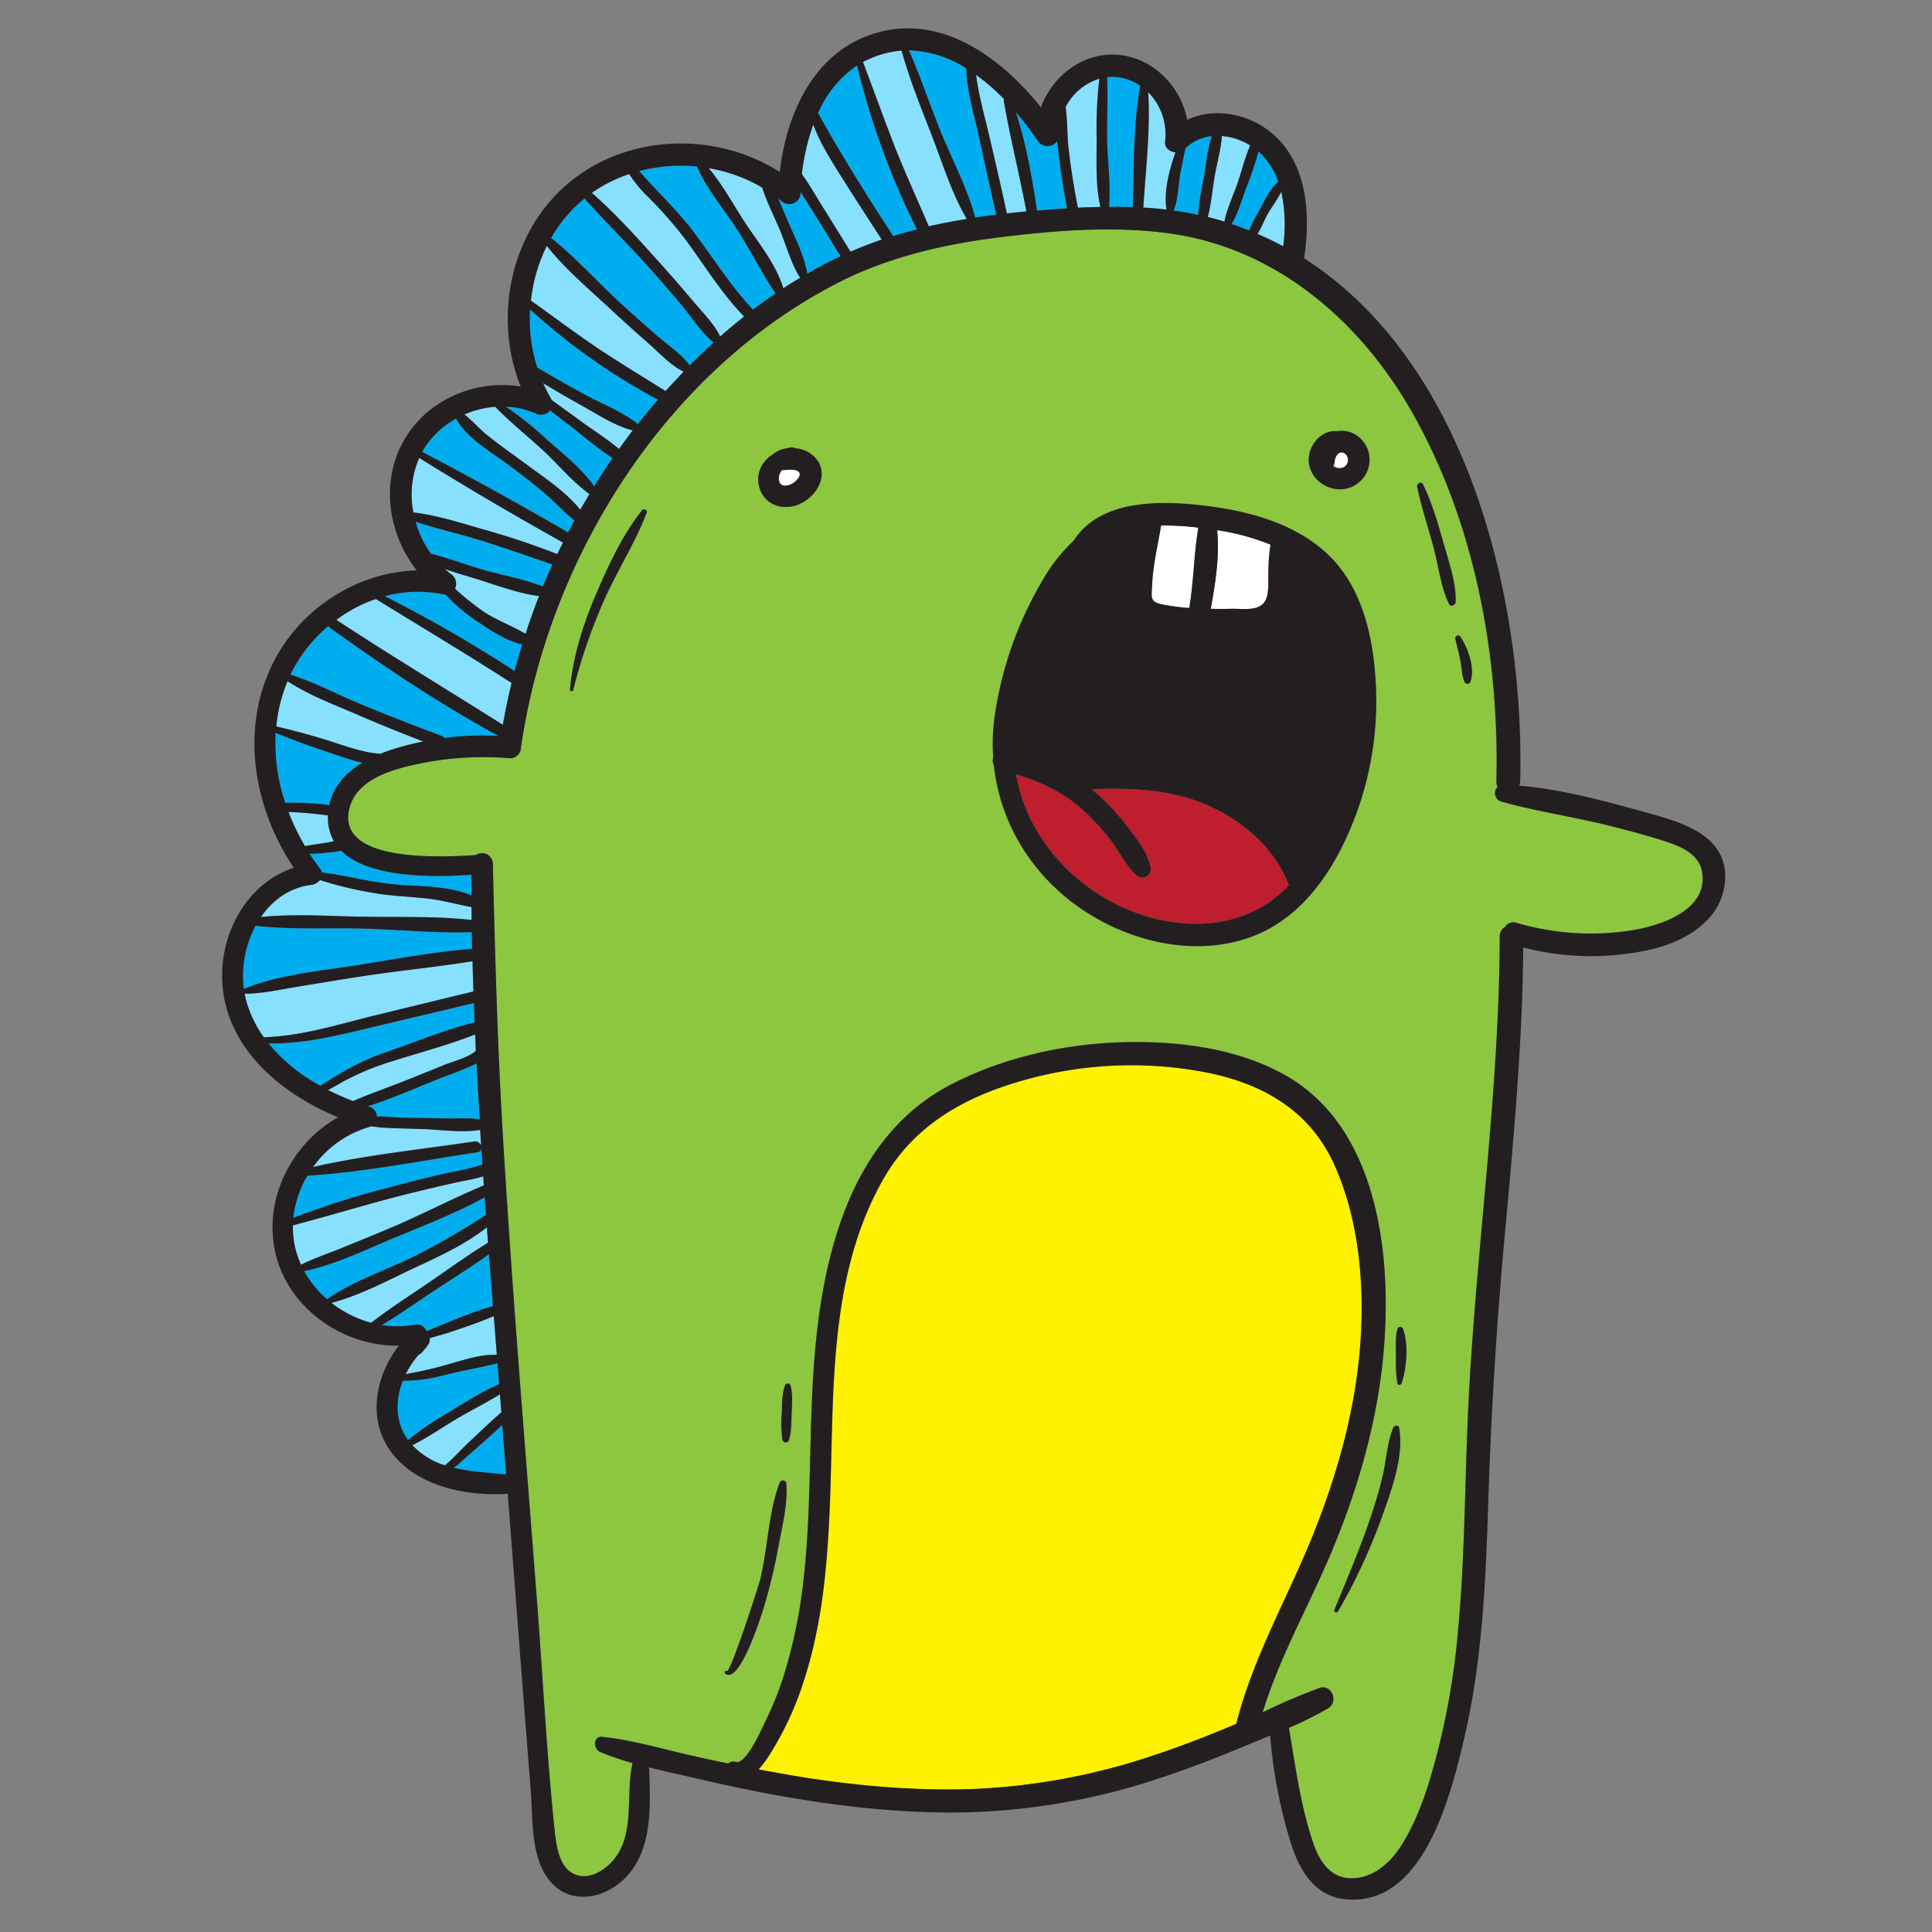 <svg id="Layer_1" data-name="Layer 1" xmlns="http://www.w3.org/2000/svg" viewBox="0 0 600 600"><rect x="0" y="0" width="600" height="600" fill="#808080" stroke="none"/><defs><style>.cls-1{fill:#88e0ff;}.cls-2{fill:#00aeef;}.cls-3{fill:#fff200;}.cls-4{fill:#8dc63f;}.cls-5{fill:#fff;}.cls-6{fill:#be1e2d;}.cls-7{fill:#231f20;}</style></defs><title>doodle</title><path class="cls-1" d="M151.56,385.93c-.12-1.59-.24-3.19-.35-4.79-6.46,5.13-14.3,8.79-21.67,12.22-8.5,3.95-17.47,8.87-26.61,11.26a34.66,34.66,0,0,0,12.35,6.17c5.51-4.28,11.44-8.05,17.19-12C138.79,394.51,145,390,151.56,385.93Z"/><path class="cls-2" d="M150.92,377.28l-.39-5.43c-9,4.9-18.83,8.73-28.26,12.64-8.73,3.63-18.31,8.33-27.81,10.26a32,32,0,0,0,7.06,8.73c7.93-5.52,17.67-8.8,26.37-12.94A223.46,223.46,0,0,0,150.92,377.28Z"/><path class="cls-1" d="M121.93,381.07c9.55-4.06,18.78-8.92,28.34-12.94-.07-.93-.13-1.87-.19-2.8a58,58,0,0,1-6.47,1.48q-9.36,2-18.63,4.38c-11.4,2.91-22.65,6.33-34,9.36a28.17,28.17,0,0,0,.57,6.32,27.78,27.78,0,0,0,2,5.9c3.86-1.93,8.07-3.33,12-4.93C111,385.62,116.48,383.39,121.93,381.07Z"/><path class="cls-2" d="M132.47,413.42c1.07-.47,2.16-.9,3.26-1.36,5.66-2.3,11.47-4.84,17.37-6.43-.43-5.37-.86-10.72-1.27-16.09-5.53,3.94-11.33,7.57-17,11.31-5.38,3.55-10.69,7.31-16.22,10.64a30.57,30.57,0,0,0,10.32-.09A3.11,3.11,0,0,1,132.47,413.42Z"/><path class="cls-2" d="M136.78,364.76c4.3-1,8.86-1.63,13.05-3.12-.11-1.62-.22-3.25-.32-4.87a1.36,1.36,0,0,1-1.24,1.08c-17.46,2.63-35.17,6.16-52.81,7.28A32.24,32.24,0,0,0,91.1,378.2a276,276,0,0,1,28.11-9Q128,366.82,136.78,364.76Z"/><path class="cls-1" d="M130.83,420.25a2.23,2.23,0,0,1-.79.51,27.81,27.81,0,0,0-4,6,121.54,121.54,0,0,0,14.15-3.33c4.48-1.24,9.38-2.88,14.1-2.66-.32-4-.63-8-.94-12.06-4.18,1.88-8.61,3.31-12.93,4.81-2.19.76-4.61,1.37-7,2.09a2.75,2.75,0,0,1-.53,2.16A18.45,18.45,0,0,1,130.83,420.25Z"/><path class="cls-1" d="M149.45,355.83c-.11-1.66-.21-3.32-.32-5-5.87,1-12.83-.15-18.61-.28-3.75-.09-7.51-.2-11.26-.39-1.25-.07-2.63-.27-4-.44a3.93,3.93,0,0,1-.55.21,32.53,32.53,0,0,0-17.46,12.43c16.41-3.72,33.49-5.47,50.11-7.93A1.91,1.91,0,0,1,149.45,355.83Z"/><path class="cls-2" d="M147.38,317.56c-.09-2-.15-4-.23-6q-15.84,3.78-31.69,7.53c-10.67,2.52-21.14,5.12-32.13,5a54.68,54.68,0,0,0,16.11,13.18c6.28-4,12.43-7.64,19.65-10.13C128.33,323.89,137.83,319.94,147.38,317.56Z"/><path class="cls-2" d="M146.64,294.67c0-1.72-.06-3.45-.09-5.18-11.45.39-23.2-.86-34.63-1.13-10.72-.24-21.86.39-32.56-.85a33.15,33.15,0,0,0-3.63,19.63c11-4.59,24.41-5.64,36.12-7.54C123.32,297.75,135,295.6,146.64,294.67Z"/><path class="cls-1" d="M147,307.91c-.1-3.13-.2-6.26-.28-9.4-11.59,1.88-23.34,3-34.94,4.78-6.5,1-13,2.09-19.49,3.15-5.35.88-10.89,2.17-16.34,2.16.11.56.22,1.12.36,1.67a35.84,35.84,0,0,0,5.58,11.86c11.76-.32,23.34-4.05,34.7-6.82Q131.81,311.59,147,307.91Z"/><path class="cls-2" d="M114.15,343.55l.54.17a3.27,3.27,0,0,1,2.29,3c3.18,0,6.4.41,8.42.42,4.44,0,8.88.13,13.31.2,3.32.06,6.9-.25,10.22.3q-.52-8.7-1-17.4c-3.92,2.05-8.36,3.45-12.45,5.09C128.58,338.09,121.43,341.25,114.15,343.55Z"/><path class="cls-1" d="M125.31,335.82c4-1.61,8.06-3.21,12.08-4.87,2.94-1.22,7.55-2.28,10.37-4.56-.08-1.71-.14-3.43-.22-5.14-8.28,3.32-17.23,5.59-25.65,8.3a80.08,80.08,0,0,0-14.83,6.07c-1.75,1-3.46,2-5.2,2.89a80.75,80.75,0,0,0,7.77,3.45C114.77,339.7,120.14,337.87,125.31,335.82Z"/><path class="cls-2" d="M155,429.85l-.51-6.49c-5.36,1.37-10.89,2.26-16.26,3.62a50,50,0,0,1-13.11,1.83c-2.4,6.08-2.41,12.88,1.6,18.38a90.72,90.72,0,0,1,12.39-8.43C144.24,435.63,149.46,432.22,155,429.85Z"/><path class="cls-1" d="M145.75,447.78c3.29-3.07,6.53-6.21,9.93-9.17-.11-1.45-.22-2.91-.34-4.37l-.09-1.23c-4.46,2.79-9.23,5.14-13.76,7.82s-8.79,5.67-13.44,8l0,0a23.33,23.33,0,0,0,10.12,6.27C140.86,452.83,143.25,450.1,145.75,447.78Z"/><path class="cls-2" d="M181.84,122.64c5.21,2.82,11.12,5.06,15.8,8.69a1.13,1.13,0,0,1,.35.46q3.07-3.89,6.35-7.68a193.94,193.94,0,0,1-39.73-28,50.07,50.07,0,0,0,2.22,18.07Q174.26,118.51,181.84,122.64Z"/><path class="cls-1" d="M206.66,121.47c1.83-2,3.71-4,5.62-6-4-2-7.31-5.63-10.63-8.56q-6.06-5.32-12-10.82c-6.61-6.15-14.15-12.48-19.86-19.72a50.3,50.3,0,0,0-5,17c6,4.28,12,8.71,18,12.91C190.62,111.66,198.7,116.44,206.66,121.47Z"/><path class="cls-1" d="M204.77,81.53q5.32,5.93,10.45,12c2.9,3.44,6.44,6.89,8.45,11q3.63-3.19,7.41-6.19c-7-7.25-12.28-16-18.26-24a126.41,126.41,0,0,0-11.59-13.2,40.26,40.26,0,0,1-5.82-7.05,44.66,44.66,0,0,0-11.59,5.86C191.32,66.51,198.11,74.12,204.77,81.53Z"/><path class="cls-2" d="M204.18,104.35c3.3,2.87,7.45,5.54,10,9.15q3.63-3.66,7.46-7.13c-3.93-3.18-6.91-8-10.15-11.86s-6.47-7.58-9.79-11.3c-6.55-7.34-13.61-14.23-20.15-21.56-.76.61-1.51,1.25-2.22,1.92a45.22,45.22,0,0,0-8.16,10.33c7.21,5.67,13.57,12.86,20.26,19Q197.73,98.73,204.18,104.35Z"/><path class="cls-2" d="M184.53,151q2.75-4.47,5.73-8.79c-4.75-3-9.16-6.92-13.55-10.28-2-1.48-4-2.91-5.79-4.51a3.88,3.88,0,0,1-4.48,1,25.8,25.8,0,0,0-9.35-2.18A113.7,113.7,0,0,1,170,136.6C174.87,141,180.74,145.55,184.53,151Z"/><path class="cls-2" d="M302.88,67.56c2.18-.33,4.36-.62,6.54-.89-1.92-8.08-3.62-16.21-5.41-24.31-1.53-6.89-3.71-14-3.93-21.14a35,35,0,0,0-17.79-5.58c3.35,7.72,6.1,15.72,9.17,23.54C295.13,48.51,300.25,57.92,302.88,67.56Z"/><path class="cls-1" d="M163,143.85c5.51,4.09,12.76,8.8,17.25,14.47.93-1.64,1.9-3.26,2.87-4.88-5.4-3.83-9.85-9.39-14.74-13.87s-10-8.53-14.53-13.24a29.57,29.57,0,0,0-9.59,2.38c2.46,1.9,4.62,4.45,7,6.35C155,138.14,159,140.92,163,143.85Z"/><path class="cls-2" d="M284.77,71.19a239,239,0,0,1-18.58-50.86,34.09,34.09,0,0,0-12.12,14.73c7.23,13.12,15.15,25.61,23.31,38.2C279.82,72.5,282.29,71.82,284.77,71.19Z"/><path class="cls-1" d="M288.43,70.29c3.91-.9,7.85-1.64,11.81-2.3-4.7-7.94-7.6-17.53-10.94-26.1S282.43,24.63,280,15.72A29.53,29.53,0,0,0,270.69,18,26.26,26.26,0,0,0,268,19.26c3.24,8.51,6.29,17.09,9.6,25.57S284.82,61.81,288.43,70.29Z"/><path class="cls-1" d="M264.14,78.18q4.51-2,9.17-3.59l.53-.18c-4.28-6.61-8.57-13.22-12.77-19.88-3.12-5-6.42-10.22-8.5-15.82A66.23,66.23,0,0,0,249,54.13c2.35,3.22,4.33,6.76,6.42,10.1Q259.83,71.19,264.14,78.18Z"/><path class="cls-2" d="M250.73,85q5-2.9,10.28-5.35-4.23-6.84-8.43-13.68c-1.28-2.11-2.66-4.21-4-6.35,0,.12,0,.24,0,.36a3.55,3.55,0,0,1-6,2.47c-.31-.26-.64-.49-1-.74.92,2,1.75,4.07,2.61,6.09C246.6,73.21,249.73,79.1,250.73,85Z"/><path class="cls-2" d="M233.86,96.17c2.28-1.73,4.6-3.41,7-5-4.4-6.6-8-13.89-12.36-20.56-3.91-6-9.15-12.18-12-18.87a51.06,51.06,0,0,0-18,1.4c5.51,6.33,11.71,12,16.79,18.74C221.46,80,226.84,88.68,233.86,96.17Z"/><path class="cls-1" d="M243.26,89.53c1.73-1.13,3.49-2.22,5.26-3.28a1,1,0,0,1-.17-.19c-2.72-4.42-4.15-9.77-6.13-14.57-1.77-4.28-4.09-8.7-5.49-13.23a48.9,48.9,0,0,0-16.67-6c4.52,5.28,8,12,11.77,17.6C235.85,75.8,241.17,82.44,243.26,89.53Z"/><path class="cls-2" d="M178.4,161.57c-2.91-2.18-5.43-5.07-8.15-7.44-4.05-3.51-8.28-6.79-12.59-10-4.85-3.6-13-8.28-16-14.17a26.94,26.94,0,0,0-10.55,10.36c15.31,7.93,30.39,16.31,45.31,25C177.07,164.05,177.73,162.81,178.4,161.57Z"/><path class="cls-1" d="M101.11,261.73c.85-.13,1.71-.33,2.58-.51a14.67,14.67,0,0,1-1.82-8,117.64,117.64,0,0,0-12.28-1.09,70.09,70.09,0,0,0,5.11,10.62C96.82,262.35,99,262.07,101.11,261.73Z"/><path class="cls-2" d="M102.26,250c1.22-5.89,5.28-10.14,10.25-13.15-3.73-.86-7.38-2.23-11-3.42-5.41-1.79-10.67-3.71-15.91-5.86a58.63,58.63,0,0,0,3,21.74A81.12,81.12,0,0,1,102.26,250Z"/><path class="cls-1" d="M118.08,234.1c1.11-.45,2.23-.86,3.34-1.22a89.9,89.9,0,0,1,10-2.61c-6.69-2.56-13.33-5.24-19.9-8.09C104.24,219,96.08,216,89.3,211.54a48.11,48.11,0,0,0-3.54,14.06c5.29,1.23,10.47,2.63,15.68,4.25C106.91,231.55,112.35,233.72,118.08,234.1Z"/><path class="cls-2" d="M137.05,228.47a2,2,0,0,1,.92.71,98.17,98.17,0,0,1,16.8-.67C136.71,218.68,119.2,207,102.54,195a1.69,1.69,0,0,1-.5-.58,46.07,46.07,0,0,0-11.82,15.12c7.44,2.32,14.64,6.2,21.76,9.14Q124.43,223.8,137.05,228.47Z"/><path class="cls-1" d="M113,284.69c11,.18,22.5-.24,33.51,1,0-1.32,0-2.64,0-4-4.61-.85-9.05-2.14-13.77-2.66-4.46-.49-8.94-.7-13.39-1.24a118.76,118.76,0,0,1-19.93-4.49,4.33,4.33,0,0,1-2.65,1.49c-6.73.79-12,4.68-15.67,10C91.53,283.73,102.52,284.53,113,284.69Z"/><path class="cls-1" d="M158.88,212.14c-13.9-9-28.1-17.42-42.16-26.1a45.55,45.55,0,0,0-12.28,6.46c17.07,11.17,34.48,21.72,51.73,32.59Q157.31,218.57,158.88,212.14Z"/><path class="cls-1" d="M173.07,172.05c.57-1.2,1.17-2.39,1.76-3.59-15.07-8.42-30-17.14-44.62-26.28a28.34,28.34,0,0,0-1.83,17c7,.81,14,3,20.61,4.94A253.15,253.15,0,0,1,173.07,172.05Z"/><path class="cls-2" d="M162.19,200.15c-4.89-1.08-9.73-4.26-13.65-6.94a55.65,55.65,0,0,1-10.23-8.59,4.08,4.08,0,0,1-.83-.08,39,39,0,0,0-18,.64,425.39,425.39,0,0,1,40.3,23.23C160.55,205.64,161.35,202.89,162.19,200.15Z"/><path class="cls-2" d="M150.14,177c6.05,1.75,12.6,2.83,18.46,5.16.94-2.29,1.93-4.57,3-6.83-7.83-2.63-15.58-5.44-23.49-7.84-6.23-1.9-12.79-3.31-19-5.45a32.36,32.36,0,0,0,4.81,9.92C139.35,173.33,144.79,175.44,150.14,177Z"/><path class="cls-1" d="M380.22,68.82c.81-4,2.71-7.94,4-11.74s2.37-8.08,4-11.91a19.66,19.66,0,0,0-8.82-2.94c-.22,4-1.48,8.16-2.18,12.06-.75,4.19-1.09,8.87-2.22,13.11C376.78,67.82,378.51,68.3,380.22,68.82Z"/><path class="cls-2" d="M382.48,69.55c1.85.62,3.66,1.31,5.45,2a33.6,33.6,0,0,1,2.92-5.78c1.67-3.12,3.37-7.06,6.13-9.37a22.85,22.85,0,0,0-5.29-8.57c-.29-.29-.6-.56-.9-.83a113.12,113.12,0,0,1-4,11.78C385.58,62.3,384.42,66.26,382.48,69.55Z"/><path class="cls-3" d="M422.63,415.62c1.09-18-.7-37.22-8.15-53.8s-21.8-25-39.1-28.6a122.4,122.4,0,0,0-56,1.89c-18.61,5-35,13.71-44.88,30.86-18.25,31.84-15.16,70.33-16.92,105.62-.85,17.08-2.65,34.42-8,50.74a98.49,98.49,0,0,1-10.2,22.1,36.08,36.08,0,0,1-3.73,5.11q3.84.72,7.69,1.4a317.9,317.9,0,0,0,37.16,4.44l1,0a1.88,1.88,0,0,1,.49.06c6.48.33,13,.42,19.46.21a201,201,0,0,0,57-10.52c8.65-2.87,17.15-6.18,25.54-9.73,5.15-20.64,16-39.07,23.89-58.68S421.35,436.63,422.63,415.62Z"/><path class="cls-1" d="M362.3,65.12s0,0,0,0c-.91-5.57.74-12,2.77-17.78-1.77-.15-3.46-1.42-3.21-3.39a18.68,18.68,0,0,0-5.27-15.31c.72,11.79-.77,24.12-1.5,35.89C357.48,64.63,359.9,64.84,362.3,65.12Z"/><path class="cls-1" d="M312.65,66.29c2-.23,4.06-.43,6.09-.63-2.12-11.44-5-22.75-7-34.2a1.44,1.44,0,0,1,.06-.67,65.25,65.25,0,0,0-8.69-7.54c.9,6.84,2.87,13.61,4.39,20.29C309.25,51.12,311.06,58.68,312.65,66.29Z"/><path class="cls-1" d="M390.52,72.64q4.11,1.77,8,3.86a48.31,48.31,0,0,0-.58-16.94c-1.2,2.47-3,4.79-4.33,7.12C392.61,68.41,391.77,70.8,390.52,72.64Z"/><path class="cls-1" d="M150.37,190.08c4,2.63,8.76,4.29,12.85,6.77q1.92-5.94,4.2-11.75c-6.44-.79-13-3.3-19.12-5.2-3.29-1-6.75-2-10.13-3.17.62.56,1.26,1.09,1.93,1.59a3.58,3.58,0,0,1,1.19,4.51A91.29,91.29,0,0,0,150.37,190.08Z"/><path class="cls-2" d="M106,264.21a39.62,39.62,0,0,1-4.47.59,46.27,46.27,0,0,1-5.36.37c1,1.63,2.17,3.2,3.34,4.72A2.69,2.69,0,0,1,100,271c7.72.93,15.28,3.11,23.08,3.75,7.41.61,16.26.33,23.31,3.37q0-3.21,0-6.42C135.18,272.45,114.74,272.89,106,264.21Z"/><path class="cls-1" d="M196.31,133.62c-5.68-1.51-11.09-5.16-16.22-8-3.85-2.13-7.64-4.35-11.41-6.62a46.58,46.58,0,0,0,2.44,4.77,3.58,3.58,0,0,1,.24.48q4.68,3.41,9.37,6.8c3.77,2.74,7.92,5.34,11.51,8.4,1.32-1.85,2.66-3.68,4-5.49l.26-.32A1.94,1.94,0,0,1,196.31,133.62Z"/><path class="cls-4" d="M260.2,87.82C206.33,115.42,169.85,174,161.66,233a3.37,3.37,0,0,1-3.25,2.48,98,98,0,0,0-28,1.62c-8,1.67-19.38,4.57-21.85,13.68-4.69,17.29,28.7,15.41,39.22,14.75a3.36,3.36,0,0,1,5.26,2.64c.69,27.55,1.43,55.05,3,82.57,2.87,48.81,7,97.55,10.7,146.3,1.83,23.81,3,47.76,5.5,71.5.46,4.45,1.18,10.68,5.51,13.16s9.18-.25,12.2-3.46c7.56-8,4.18-20.82,6.48-30.7a92.54,92.54,0,0,1-10-3.43c-2.26-.94-2.31-5.05.64-4.73,9.37,1,18.7,3.79,27.88,5.86q5.58,1.26,11.18,2.41a2.27,2.27,0,0,1,2.27-.49c3.3,1.06,8.24-10.5,9.36-12.76a99.55,99.55,0,0,0,5.81-14.62,157.52,157.52,0,0,0,6.08-30.33c2.23-20.53,1.61-41.2,2.85-61.78,2.06-34.14,10-74.27,43.46-91.21,16.43-8.33,35.24-12.42,53.6-12.82,16.73-.36,34.84,1.94,49.62,10.29,31,17.53,33.85,62.47,29.61,93.84-2.55,18.94-8.13,37.27-15.57,54.84-7,16.44-15.87,32.06-21.1,49.16a179.84,179.84,0,0,1,17.67-7.57c3.8-1.3,5.94,4.38,2.66,6.31a111.38,111.38,0,0,1-12.18,6.06c2,11.76,3.53,23.61,7.28,35,1.89,5.77,5.17,11.63,12,11.72s12.3-4.85,15.74-10.34c6-9.52,9.23-21.18,11.91-32a233.35,233.35,0,0,0,5.52-33.74c2.18-22.66,2.13-45.44,3.16-68.16,2.24-49.48,9.7-98.62,9.87-148.21a3.3,3.3,0,0,1,1.63-3,3.11,3.11,0,0,1,3.6-1.26,81.68,81.68,0,0,0,36.18,2.24c8.87-1.53,23.26-6.3,21.36-18-.89-5.51-6.38-7.88-11.13-9.45-5.5-1.81-11.14-3.29-16.75-4.73-11.44-2.93-23.23-4.56-34.58-7.75a2.72,2.72,0,0,1-1.05-4.53,3.61,3.61,0,0,1-.38-1.74c.92-39.25-6.78-80.69-26.43-115.06-16.07-28.09-42.14-50.57-75-55.07-17.26-2.36-35.19-1-52.41,1.13C293.42,75.76,275.92,79.76,260.2,87.82Zm-59.34,71.45c-3.36,8.85-8.53,16.92-12.48,25.52a173.23,173.23,0,0,0-10.33,29.51c-.14.58-1.09.46-1-.14.91-10.15,3.88-19.69,7.85-29s8.33-18.79,14.56-26.7C200,157.75,201.16,158.48,200.86,159.27ZM241.8,480a181.22,181.22,0,0,1-4.61,19.27c-.83,2.7-7.47,23.89-11.9,20.54-.49-.37,0-1.19.49-.84,1,.66,9.82-26.31,10.4-28.76,2.29-9.62,2.46-20.42,5.92-29.64a1.08,1.08,0,0,1,2.12.28C244.64,467.13,243,473.81,241.8,480Zm4.09-41.24c-.12,2.85,0,5.76-.85,8.52a1.07,1.07,0,0,1-2,0,36.23,36.23,0,0,1-.2-8.52c.1-2.84.06-5.78,1-8.48a.91.91,0,0,1,1.74,0C246.27,433,246,435.89,245.89,438.73Zm2.16-282.09c-5.74,2.39-12-.6-12.56-7.06-.33-3.86,1.76-6.79,4.71-8.63a8.31,8.31,0,0,1,4-1.7c.38-.1.76-.19,1.15-.26a2.58,2.58,0,0,1,1.63.22,9.34,9.34,0,0,1,7.21,4.27C257.12,148.69,252.93,154.62,248.05,156.64Zm205.49,41.15c2.36,3.59,4.53,9.67,3.08,13.92a1,1,0,0,1-1.87,0c-.85-2.06-.82-4.44-1.26-6.63s-1.06-4.4-1.54-6.62A.87.87,0,0,1,453.54,197.79Zm-11.61-47.38c2.79,5.71,4.55,11.82,6.26,17.93,1.64,5.85,4.12,12.51,3.87,18.63,0,1-1.56,1.61-2.07.56-2.56-5.28-3.23-11.69-4.73-17.36-1.69-6.34-3.82-12.57-5.15-19C439.89,150.12,441.41,149.34,441.93,150.41Zm-8,262.3a.89.89,0,0,1,1.71,0c1.76,4.67,1.16,12.22-.45,16.9-.19.57-1.13.69-1.27,0a44.66,44.66,0,0,1-.46-8.42C433.48,418.39,433.19,415.42,434,412.71Zm.54,30.73c1.65,9.12-2.67,20.22-5.71,28.73a181.2,181.2,0,0,1-13.27,28.28c-.33.59-1.39.18-1.12-.47,3.78-9.19,7.7-18.37,10.93-27.77,1.56-4.55,3-9.15,4.07-13.83,1.15-4.92,1.4-10.25,3.26-14.94C433,442.66,434.31,442.41,434.5,443.44ZM415.39,133.91a8.09,8.09,0,0,1,4.72.61,9.13,9.13,0,0,1,1.8,15.37c-4.92,4.08-12.75,1.76-15-4.18C404.88,140.11,409.37,133.34,415.39,133.91Zm-81.91,34c8.15-12.84,27-12.45,40.56-10.8,14,1.7,28.77,5.59,39,15.82,10.6,10.56,13.67,26.55,14.26,41a101.59,101.59,0,0,1-8.73,45.27c-5.81,13.06-14.76,25.46-28.31,31.14-12.93,5.42-27.94,4.25-40.79-.8-22.68-8.9-38.35-28.59-40.85-51.86a3,3,0,0,1-.2-2.4,62.07,62.07,0,0,1,.33-12,115,115,0,0,1,15-43A52.71,52.71,0,0,1,333.48,167.86Z"/><path class="cls-1" d="M334.72,64.49q3.51-.17,7-.24c-1.56-6.77-1.14-14.39-1.17-21.31a133.1,133.1,0,0,1,.86-18.51,17.67,17.67,0,0,0-10.52,8.76c.57,4.16.45,8.58.89,12.59C332.49,52.06,333.5,58.3,334.72,64.49Z"/><path class="cls-2" d="M326.23,65c1.72-.13,3.44-.24,5.17-.35-1.08-5.59-2-11.21-2.6-16.87-.14-1.27-.32-2.6-.49-4a3.65,3.65,0,0,1-6-.06,94.47,94.47,0,0,0-6.81-9c3.19,9.83,5,20.4,6.57,30.57C323.46,65.25,324.85,65.12,326.23,65Z"/><path class="cls-5" d="M247.6,146.26c-1.35-.69-3.13-.27-4.79-.24a3.91,3.91,0,0,0-1,2.64c.06,2.56,2.27,2.59,4.13,1.58C247.12,149.61,249.62,147.29,247.6,146.26Z"/><path class="cls-5" d="M417,145.25a2.56,2.56,0,0,0,.88-4.26c-1.81-1.46-3.23.58-3.35,2.32a3.52,3.52,0,0,1-.41,1.43A3.15,3.15,0,0,0,417,145.25Z"/><path class="cls-2" d="M343.83,42.94c.07,7,1.21,14.33.59,21.28q3.69,0,7.37.11c.44-12.42.1-25.54,2.33-37.74A15.59,15.59,0,0,0,347.31,24a15.1,15.1,0,0,0-3.49,0C344.08,30.28,343.77,36.62,343.83,42.94Z"/><path class="cls-5" d="M361,187.73a66.77,66.77,0,0,0,8.34,1.09c1.38-8.22,1.43-16.75,2.81-24.95a93.59,93.59,0,0,0-11.56-.69c-1,6.16-2.49,12.18-2.8,18.48C357.63,185.55,357,186.94,361,187.73Z"/><path class="cls-6" d="M359.52,285.47c12.12,2.86,25.39,1.65,35.58-6a41.24,41.24,0,0,0,5.19-4.6c-.82-1.63-1.44-3.4-2.37-5a41.18,41.18,0,0,0-5.47-7.52,51.41,51.41,0,0,0-15.87-11.57c-12-5.67-24.74-6.19-37.6-5.71a68.3,68.3,0,0,1,10.78,11.18c3,3.86,6.52,8.12,7.54,13a2.65,2.65,0,0,1-4.4,2.56c-3.25-3-5.19-7.22-7.85-10.72a68.42,68.42,0,0,0-9.15-9.87c-6.2-5.47-12.91-8.43-20.37-10.8C319.27,262.53,337.66,280.31,359.52,285.47Z"/><path class="cls-5" d="M382.62,189.07c3.4-.08,8.89,1,10.56-2.94,1.08-2.53.6-6.79.77-9.52a52.64,52.64,0,0,1,.64-7.47A73.08,73.08,0,0,0,378,164.65c.81,8-.59,16.56-2,24.45Q379.33,189.15,382.62,189.07Z"/><path class="cls-2" d="M364.44,65.39c2.57.35,5.13.8,7.67,1.33.17-4.12,1.2-8.42,1.87-12.31s1.06-8.26,2.36-12.13a13.83,13.83,0,0,0-8.19,3.78c-.54,2.52-1.06,5-1.53,7.56-.72,3.77-.68,7.87-2,11.46A1.2,1.2,0,0,1,364.44,65.39Z"/><path class="cls-2" d="M145.85,451.67c-1.57,1.38-3.16,2.89-4.87,4.2,5.22,1.23,10.82,1.45,16.21,2.09L156,442.6C152.69,445.7,149.25,448.68,145.85,451.67Z"/><path class="cls-7" d="M69.35,308.3C72.07,327.1,88.14,340,105,347c-14.3,8-23.1,25.08-19.6,41.53,3.76,17.66,21,29.64,38.48,29.39-7,8.92-9.7,21.83-3.27,31.76,7.61,11.73,23.88,15.11,37.07,14.23q2,26,4,51.92l3.18,40.8c.7,9-.15,21.49,6.78,28.49,6.75,6.81,17,4,22.92-2.31,8.27-8.79,7.43-22.65,7-33.93,4.9,1.24,9.86,2.29,14.68,3.42,9.38,2.18,18.79,4.19,28.28,5.82,19.43,3.33,39.17,5.37,58.9,4.61a206.51,206.51,0,0,0,56-10.25c9.12-3,18.06-6.42,26.91-10.12,2.67-1.13,5.4-2.23,8.13-3.35a153.19,153.19,0,0,0,6.27,32.85c2.57,8.64,7.42,17.15,17.33,18,23.86,2.12,32.25-31.55,36.42-49,5.88-24.53,6.94-49.92,7.74-75,.86-27.13,2.53-54.11,5-81.15,2.74-30.1,5.62-60.22,5.83-90.46a84.13,84.13,0,0,0,39.53.65c10.88-2.5,22.5-9.27,23.16-21.7.7-13.1-12.1-17.42-22.43-20.3-13.34-3.72-27.53-7.71-41.5-8.9a3.76,3.76,0,0,0,.31-1.43c1.34-56.58-16.33-130-67.13-162.34,2.06-13.55,1.14-29.8-10.33-39.14-7.23-5.88-17.74-7.82-26-3.87-1.84-10.4-10.7-19.37-21.56-20.2s-20.32,6.63-23.83,16.33c-13-16.29-32.67-30.36-54.12-22.12-17.12,6.58-25,24.84-27,42.17-20.2-12.88-48.18-11.87-66.56,4.29-17.27,15.19-22.38,41.38-13.87,62.36-14.07-2.31-29.25,4.07-36.44,17s-4.66,28.9,4.16,40.1c-18.63.47-36.37,12-44.74,28.94C74.5,226.64,78.84,251,91.24,269.5,75.71,274.58,67,292.13,69.35,308.3Zm10-20.79c10.7,1.24,21.84.61,32.56.85,11.43.27,23.18,1.52,34.63,1.13,0,1.73,0,3.46.09,5.18-11.62.93-23.32,3.08-34.79,4.93-11.71,1.9-25.09,2.95-36.12,7.54A33.15,33.15,0,0,1,79.36,287.51Zm-3,22.76c-.14-.55-.25-1.11-.36-1.67,5.45,0,11-1.28,16.34-2.16,6.5-1.06,13-2.15,19.49-3.15,11.6-1.81,23.35-2.9,34.94-4.78.08,3.14.18,6.27.28,9.4q-15.19,3.69-30.41,7.4c-11.36,2.77-22.94,6.5-34.7,6.82A35.84,35.84,0,0,1,76.32,310.27Zm7,13.77c11,.16,21.46-2.44,32.13-5s21.13-5,31.69-7.53c.08,2,.14,4,.23,6-9.55,2.38-19,6.33-28.29,9.53-7.22,2.49-13.37,6.16-19.65,10.13A54.68,54.68,0,0,1,83.33,324Zm18.53,14.47c1.74-.92,3.45-1.91,5.2-2.89a80.08,80.08,0,0,1,14.83-6.07c8.42-2.71,17.37-5,25.65-8.3.08,1.71.14,3.43.22,5.14-2.82,2.28-7.43,3.34-10.37,4.56-4,1.66-8,3.26-12.08,4.87-5.17,2.05-10.54,3.88-15.68,6.14A80.75,80.75,0,0,1,101.86,338.51ZM148,330.24q.45,8.7,1,17.4c-3.32-.55-6.9-.24-10.22-.3-4.43-.07-8.87-.17-13.31-.2-2,0-5.24-.41-8.42-.42a3.27,3.27,0,0,0-2.29-3l-.54-.17c7.28-2.3,14.43-5.46,21.35-8.22C139.59,333.69,144,332.29,148,330.24ZM114.69,350a3.93,3.93,0,0,0,.55-.21c1.39.17,2.77.37,4,.44,3.75.19,7.51.3,11.26.39,5.78.13,12.74,1.29,18.61.28.11,1.65.21,3.31.32,5a1.91,1.91,0,0,0-2.11-1.37c-16.62,2.46-33.7,4.21-50.11,7.93A32.53,32.53,0,0,1,114.69,350ZM95.46,365.13c17.64-1.12,35.35-4.65,52.81-7.28a1.36,1.36,0,0,0,1.24-1.08c.1,1.62.21,3.25.32,4.87-4.19,1.49-8.75,2.12-13.05,3.12q-8.82,2.07-17.57,4.43a276,276,0,0,0-28.11,9A32.24,32.24,0,0,1,95.46,365.13Zm-3.93,21.74a28.17,28.17,0,0,1-.57-6.32c11.37-3,22.62-6.45,34-9.36q9.27-2.35,18.63-4.38a58,58,0,0,0,6.47-1.48c.06.93.12,1.87.19,2.8-9.56,4-18.79,8.88-28.34,12.94-5.45,2.32-10.94,4.55-16.44,6.77-3.94,1.6-8.15,3-12,4.93A27.78,27.78,0,0,1,91.53,386.87Zm2.93,7.88c9.5-1.93,19.08-6.63,27.81-10.26,9.43-3.91,19.25-7.74,28.26-12.64l.39,5.43a223.46,223.46,0,0,1-23,13.26c-8.7,4.14-18.44,7.42-26.37,12.94A32,32,0,0,1,94.46,394.75Zm8.47,9.87c9.14-2.39,18.11-7.31,26.61-11.26,7.37-3.43,15.21-7.09,21.67-12.22.11,1.6.23,3.2.35,4.79-6.53,4-12.77,8.58-19.09,12.89-5.75,3.92-11.68,7.69-17.19,12A34.66,34.66,0,0,1,102.93,404.62Zm15.69,6.87c5.53-3.33,10.84-7.09,16.22-10.64,5.66-3.74,11.46-7.37,17-11.31.41,5.37.84,10.72,1.27,16.09-5.9,1.59-11.71,4.13-17.37,6.43-1.1.46-2.19.89-3.26,1.36a3.11,3.11,0,0,0-3.53-2A30.57,30.57,0,0,1,118.62,411.49Zm14.81,4.1c2.37-.72,4.79-1.33,7-2.09,4.32-1.5,8.75-2.93,12.93-4.81.31,4,.62,8.05.94,12.06-4.72-.22-9.62,1.42-14.1,2.66A121.54,121.54,0,0,1,126,426.74a27.81,27.81,0,0,1,4-6,2.23,2.23,0,0,0,.79-.51,18.45,18.45,0,0,0,2.07-2.5A2.75,2.75,0,0,0,133.43,415.59Zm-8.31,13.22A50,50,0,0,0,138.23,427c5.37-1.36,10.9-2.25,16.26-3.62l.51,6.49c-5.54,2.37-10.76,5.78-15.89,8.91a90.72,90.72,0,0,0-12.39,8.43C122.71,441.69,122.72,434.89,125.12,428.81Zm2.95,20,0,0c4.65-2.3,9-5.33,13.44-8s9.3-5,13.76-7.82l.09,1.23c.12,1.46.23,2.92.34,4.37-3.4,3-6.64,6.1-9.93,9.17-2.5,2.32-4.89,5.05-7.56,7.32A23.33,23.33,0,0,1,128.07,448.83Zm12.91,7c1.71-1.31,3.3-2.82,4.87-4.2,3.4-3,6.84-6,10.14-9.07l1.2,15.36C151.8,457.32,146.2,457.1,141,455.87Zm242.94,79.55c-8.39,3.55-16.89,6.86-25.54,9.73a201,201,0,0,1-57,10.52c-6.49.21-13,.12-19.46-.21a1.88,1.88,0,0,0-.49-.06l-1,0a317.9,317.9,0,0,1-37.16-4.44q-3.86-.68-7.69-1.4a36.08,36.08,0,0,0,3.73-5.11,98.49,98.49,0,0,0,10.2-22.1c5.39-16.32,7.19-33.66,8-50.74,1.76-35.29-1.33-73.78,16.92-105.62,9.84-17.15,26.27-25.87,44.88-30.86a122.4,122.4,0,0,1,56-1.89c17.3,3.57,31.66,12,39.1,28.6s9.24,35.84,8.15,53.8c-1.28,21-7,41.65-14.82,61.12S389.07,514.78,383.92,535.42ZM398.5,76.5q-3.87-2.09-8-3.86c1.25-1.84,2.09-4.23,3.07-6,1.31-2.33,3.13-4.65,4.33-7.12A48.31,48.31,0,0,1,398.5,76.5Zm-6.81-28.64A22.85,22.85,0,0,1,397,56.43c-2.76,2.31-4.46,6.25-6.13,9.37a33.6,33.6,0,0,0-2.92,5.78c-1.79-.72-3.6-1.41-5.45-2,1.94-3.29,3.1-7.25,4.35-10.74a113.12,113.12,0,0,0,4-11.78C391.09,47.3,391.4,47.57,391.69,47.86Zm-12.24-5.63a19.66,19.66,0,0,1,8.82,2.94c-1.64,3.83-2.64,8-4,11.91s-3.23,7.73-4,11.74c-1.71-.52-3.44-1-5.17-1.42,1.13-4.24,1.47-8.92,2.22-13.11C378,50.39,379.23,46.26,379.45,42.23Zm-11.3,3.83a13.83,13.83,0,0,1,8.19-3.78c-1.3,3.87-1.68,8.23-2.36,12.13s-1.7,8.19-1.87,12.31c-2.54-.53-5.1-1-7.67-1.33a1.2,1.2,0,0,0,.18-.31c1.32-3.59,1.28-7.69,2-11.46C367.09,51.1,367.61,48.58,368.15,46.06ZM356.57,28.6a18.68,18.68,0,0,1,5.27,15.31c-.25,2,1.44,3.24,3.21,3.39-2,5.76-3.68,12.21-2.77,17.78,0,0,0,0,0,0-2.4-.28-4.82-.49-7.23-.63C355.8,52.72,357.29,40.39,356.57,28.6ZM347.31,24a15.59,15.59,0,0,1,6.81,2.61c-2.23,12.2-1.89,25.32-2.33,37.74q-3.68-.14-7.37-.11c.62-6.95-.52-14.29-.59-21.28-.06-6.32.25-12.66,0-19A15.1,15.1,0,0,1,347.31,24Zm16,48.52c32.83,4.5,58.9,27,75,55.07,19.65,34.37,27.35,75.81,26.43,115.06a3.61,3.61,0,0,0,.38,1.74,2.72,2.72,0,0,0,1.05,4.53c11.35,3.19,23.14,4.82,34.58,7.75,5.61,1.44,11.25,2.92,16.75,4.73,4.75,1.57,10.24,3.94,11.13,9.45,1.9,11.71-12.49,16.48-21.36,18A81.68,81.68,0,0,1,471,286.6a3.11,3.11,0,0,0-3.6,1.26,3.3,3.3,0,0,0-1.63,3c-.17,49.59-7.63,98.73-9.87,148.21-1,22.72-1,45.5-3.16,68.16a233.35,233.35,0,0,1-5.52,33.74c-2.68,10.82-5.94,22.48-11.91,32-3.44,5.49-8.85,10.43-15.74,10.34s-10.14-5.95-12-11.72c-3.75-11.38-5.31-23.23-7.28-35a111.38,111.38,0,0,0,12.18-6.06c3.28-1.93,1.14-7.61-2.66-6.31a179.84,179.84,0,0,0-17.67,7.57c5.23-17.1,14.14-32.72,21.1-49.16,7.44-17.57,13-35.9,15.57-54.84,4.24-31.37,1.42-76.31-29.61-93.84-14.78-8.35-32.89-10.65-49.62-10.29-18.36.4-37.17,4.49-53.6,12.82-33.41,16.94-41.4,57.07-43.46,91.21-1.24,20.58-.62,41.25-2.85,61.78a157.52,157.52,0,0,1-6.08,30.33,99.55,99.55,0,0,1-5.81,14.62c-1.12,2.26-6.06,13.82-9.36,12.76a2.27,2.27,0,0,0-2.27.49q-5.6-1.15-11.18-2.41c-9.18-2.07-18.51-4.86-27.88-5.86-3-.32-2.9,3.79-.64,4.73a92.54,92.54,0,0,0,10,3.43c-2.3,9.88,1.08,22.65-6.48,30.7-3,3.21-7.92,5.91-12.2,3.46s-5-8.71-5.51-13.16c-2.48-23.74-3.67-47.69-5.5-71.5-3.74-48.75-7.83-97.49-10.7-146.3-1.61-27.52-2.35-55-3-82.57a3.36,3.36,0,0,0-5.26-2.64c-10.52.66-43.91,2.54-39.22-14.75,2.47-9.11,13.8-12,21.85-13.68a98,98,0,0,1,28-1.62,3.37,3.37,0,0,0,3.25-2.48c8.19-59,44.67-117.58,98.54-145.18,15.72-8.06,33.22-12.06,50.67-14.19C328.09,71.53,346,70.14,363.28,72.5ZM146.4,278.07c-7.05-3-15.9-2.76-23.31-3.37-7.8-.64-15.36-2.82-23.08-3.75a2.69,2.69,0,0,0-.5-1.06c-1.17-1.52-2.29-3.09-3.34-4.72a46.27,46.27,0,0,0,5.36-.37,39.62,39.62,0,0,0,4.47-.59c8.74,8.68,29.18,8.24,40.38,7.44Q146.37,274.86,146.4,278.07Zm-6.3-99.75c-.67-.5-1.31-1-1.93-1.59,3.38,1.16,6.84,2.15,10.13,3.17,6.12,1.9,12.68,4.41,19.12,5.2q-2.28,5.81-4.2,11.75c-4.09-2.48-8.84-4.14-12.85-6.77a91.29,91.29,0,0,1-9.08-7.25A3.58,3.58,0,0,0,140.1,178.32Zm52.14-38.87c-3.59-3.06-7.74-5.66-11.51-8.4q-4.69-3.39-9.37-6.8a3.58,3.58,0,0,0-.24-.48,46.58,46.58,0,0,1-2.44-4.77c3.77,2.27,7.56,4.49,11.41,6.62,5.13,2.84,10.54,6.49,16.22,8a1.94,1.94,0,0,0,.24,0l-.26.32C194.9,135.77,193.56,137.6,192.24,139.45Zm149.2-115a133.1,133.1,0,0,0-.86,18.51c0,6.92-.39,14.54,1.17,21.31q-3.53.07-7,.24c-1.22-6.19-2.23-12.43-2.91-18.71-.44-4-.32-8.43-.89-12.59A17.67,17.67,0,0,1,341.44,24.43ZM322.31,43.78a3.65,3.65,0,0,0,6,.06c.17,1.36.35,2.69.49,4,.63,5.66,1.52,11.28,2.6,16.87-1.73.11-3.45.22-5.17.35-1.38.1-2.77.23-4.16.35-1.53-10.17-3.38-20.74-6.57-30.57A94.47,94.47,0,0,1,322.31,43.78Zm-10.49-13a1.44,1.44,0,0,0-.06.67c2,11.45,4.86,22.76,7,34.2-2,.2-4.06.4-6.09.63-1.59-7.61-3.4-15.17-5.13-22.75C306,36.86,304,30.09,303.13,23.25A65.25,65.25,0,0,1,311.82,30.79Zm-11.74-9.57c.22,7.13,2.4,14.25,3.93,21.14,1.79,8.1,3.49,16.23,5.41,24.31-2.18.27-4.36.56-6.54.89-2.63-9.64-7.75-19.05-11.42-28.38-3.07-7.82-5.82-15.82-9.17-23.54A35,35,0,0,1,300.08,21.22ZM270.69,18A29.53,29.53,0,0,1,280,15.72c2.45,8.91,6,17.58,9.32,26.17s6.24,18.16,10.94,26.1c-4,.66-7.9,1.4-11.81,2.3-3.61-8.48-7.51-16.85-10.86-25.46s-6.36-17.06-9.6-25.57A26.26,26.26,0,0,1,270.69,18Zm-4.5,2.38a239,239,0,0,0,18.58,50.86c-2.48.63-4.95,1.31-7.39,2.07-8.16-12.59-16.08-25.08-23.31-38.2A34.09,34.09,0,0,1,266.19,20.33ZM252.57,38.71c2.08,5.6,5.38,10.86,8.5,15.82,4.2,6.66,8.49,13.27,12.77,19.88l-.53.18q-4.65,1.6-9.17,3.59-4.32-7-8.68-14c-2.09-3.34-4.07-6.88-6.42-10.1A66.23,66.23,0,0,1,252.57,38.71ZM242.64,62.4a3.55,3.55,0,0,0,6-2.47c0-.12,0-.24,0-.36,1.29,2.14,2.67,4.24,4,6.35q4.2,6.85,8.43,13.68Q255.76,82,250.73,85c-1-5.85-4.13-11.74-6.44-17.2-.86-2-1.69-4.08-2.61-6.09C242,61.91,242.33,62.14,242.64,62.4Zm-5.91-4.14c1.4,4.53,3.72,8.95,5.49,13.23,2,4.8,3.41,10.15,6.13,14.57a1,1,0,0,0,.17.19c-1.77,1.06-3.53,2.15-5.26,3.28-2.09-7.09-7.41-13.73-11.43-19.72-3.73-5.56-7.25-12.32-11.77-17.6A48.9,48.9,0,0,1,236.73,58.26Zm-20.25-6.54c2.84,6.69,8.08,12.92,12,18.87,4.38,6.67,8,14,12.36,20.56-2.37,1.61-4.69,3.29-7,5-7-7.49-12.4-16.13-18.57-24.31C210.21,65.12,204,59.45,198.5,53.12A51.06,51.06,0,0,1,216.48,51.72Zm-21.07,2.33a40.26,40.26,0,0,0,5.82,7.05,126.41,126.41,0,0,1,11.59,13.2c6,8.08,11.24,16.78,18.26,24q-3.78,3-7.41,6.19c-2-4.06-5.55-7.51-8.45-11q-5.13-6.1-10.45-12c-6.66-7.41-13.45-15-21-21.62A44.66,44.66,0,0,1,195.41,54.05Zm-16.1,9.52c.71-.67,1.46-1.31,2.22-1.92,6.54,7.33,13.6,14.22,20.15,21.56q5,5.58,9.79,11.3c3.24,3.87,6.22,8.68,10.15,11.86q-3.83,3.47-7.46,7.13c-2.53-3.61-6.68-6.28-10-9.15q-6.47-5.62-12.77-11.43c-6.69-6.16-13-13.35-20.26-19A45.22,45.22,0,0,1,179.31,63.57Zm-9.48,12.77c5.71,7.24,13.25,13.57,19.86,19.72q5.91,5.49,12,10.82c3.32,2.93,6.61,6.58,10.63,8.56-1.91,2-3.79,4-5.62,6-8-5-16-9.81-23.8-15.18-6.08-4.2-12-8.63-18-12.91A50.3,50.3,0,0,1,169.83,76.34Zm-5.22,19.72a193.94,193.94,0,0,0,39.73,28.05q-3.27,3.8-6.35,7.68a1.13,1.13,0,0,0-.35-.46c-4.68-3.63-10.59-5.87-15.8-8.69q-7.59-4.12-15-8.51A50.07,50.07,0,0,1,164.61,96.06Zm1.83,32.4a3.88,3.88,0,0,0,4.48-1c1.83,1.6,3.84,3,5.79,4.51,4.39,3.36,8.8,7.29,13.55,10.28q-3,4.32-5.73,8.79c-3.79-5.49-9.66-10.07-14.58-14.44a113.7,113.7,0,0,0-12.86-10.32A25.8,25.8,0,0,1,166.44,128.46Zm-12.64-2.13c4.53,4.71,9.72,8.84,14.53,13.24s9.34,10,14.74,13.87c-1,1.62-1.94,3.24-2.87,4.88-4.49-5.67-11.74-10.38-17.25-14.47-3.93-2.93-8-5.71-11.77-8.79-2.35-1.9-4.51-4.45-7-6.35A29.57,29.57,0,0,1,153.8,126.33ZM141.67,130c3,5.89,11.14,10.57,16,14.17,4.31,3.2,8.54,6.48,12.59,10,2.72,2.37,5.24,5.26,8.15,7.44-.67,1.24-1.33,2.48-2,3.73-14.92-8.66-30-17-45.31-25A26.94,26.94,0,0,1,141.67,130Zm-11.46,12.21c14.64,9.14,29.55,17.86,44.62,26.28-.59,1.2-1.19,2.39-1.76,3.59a253.15,253.15,0,0,0-24.08-8c-6.64-1.9-13.65-4.13-20.61-4.94A28.34,28.34,0,0,1,130.21,142.18ZM129.06,162c6.21,2.14,12.77,3.55,19,5.45,7.91,2.4,15.66,5.21,23.49,7.84-1,2.26-2,4.54-3,6.83-5.86-2.33-12.41-3.41-18.46-5.16-5.35-1.54-10.79-3.65-16.27-5A32.36,32.36,0,0,1,129.06,162Zm8.42,22.52a4.08,4.08,0,0,0,.83.08,55.65,55.65,0,0,0,10.23,8.59c3.92,2.68,8.76,5.86,13.65,6.94-.84,2.74-1.64,5.49-2.37,8.26a425.39,425.39,0,0,0-40.3-23.23A39,39,0,0,1,137.48,184.54ZM116.72,186c14.06,8.68,28.26,17.14,42.16,26.1q-1.56,6.42-2.71,13c-17.25-10.87-34.66-21.42-51.73-32.59A45.55,45.55,0,0,1,116.72,186ZM102,194.39a1.69,1.69,0,0,0,.5.58c16.66,12,34.17,23.71,52.23,33.54a98.17,98.17,0,0,0-16.8.67,2,2,0,0,0-.92-.71q-12.63-4.69-25.07-9.82c-7.12-2.94-14.32-6.82-21.76-9.14A46.07,46.07,0,0,1,102,194.39ZM89.3,211.54c6.78,4.46,14.94,7.47,22.27,10.64,6.57,2.85,13.21,5.53,19.9,8.09a89.9,89.9,0,0,0-10,2.61c-1.11.36-2.23.77-3.34,1.22-5.73-.38-11.17-2.55-16.64-4.25-5.21-1.62-10.39-3-15.68-4.25A48.11,48.11,0,0,1,89.3,211.54ZM85.6,227.6c5.24,2.15,10.5,4.07,15.91,5.86,3.62,1.19,7.27,2.56,11,3.42-5,3-9,7.26-10.25,13.15a81.12,81.12,0,0,0-13.66-.69A58.63,58.63,0,0,1,85.6,227.6Zm4,24.56a117.64,117.64,0,0,1,12.28,1.09,14.67,14.67,0,0,0,1.82,8c-.87.18-1.73.38-2.58.51-2.14.34-4.29.62-6.41,1A70.09,70.09,0,0,1,89.59,252.16Zm7.1,22.65a4.33,4.33,0,0,0,2.65-1.49,118.76,118.76,0,0,0,19.93,4.49c4.45.54,8.93.75,13.39,1.24,4.72.52,9.16,1.81,13.77,2.66,0,1.33,0,2.65,0,4-11-1.23-22.48-.81-33.51-1-10.45-.16-21.44-1-31.95.1C84.65,279.49,90,275.6,96.69,274.81Z"/><path class="cls-7" d="M421.91,149.89a9.13,9.13,0,0,0-1.8-15.37,8.09,8.09,0,0,0-4.72-.61c-6-.57-10.51,6.2-8.43,11.8C409.16,151.65,417,154,421.91,149.89Zm-7.43-6.58c.12-1.74,1.54-3.78,3.35-2.32a2.56,2.56,0,0,1-.88,4.26,3.15,3.15,0,0,1-2.88-.51A3.52,3.52,0,0,0,414.48,143.31Z"/><path class="cls-7" d="M247,139.21a2.58,2.58,0,0,0-1.63-.22c-.39.07-.77.16-1.15.26a8.31,8.31,0,0,0-4,1.7c-2.95,1.84-5,4.77-4.71,8.63.54,6.46,6.82,9.45,12.56,7.06,4.88-2,9.07-7.95,6.14-13.16A9.34,9.34,0,0,0,247,139.21Zm-1,11c-1.86,1-4.07,1-4.13-1.58a3.91,3.91,0,0,1,1-2.64c1.66,0,3.44-.45,4.79.24C249.62,147.29,247.12,149.61,246,150.24Z"/><path class="cls-7" d="M308.46,235.2a3,3,0,0,0,.2,2.4c2.5,23.27,18.17,43,40.85,51.86,12.85,5.05,27.86,6.22,40.79.8,13.55-5.68,22.5-18.08,28.31-31.14a101.59,101.59,0,0,0,8.73-45.27c-.59-14.42-3.66-30.41-14.26-41-10.27-10.23-25.07-14.12-39-15.82-13.54-1.65-32.41-2-40.56,10.8a52.71,52.71,0,0,0-9.7,12.33,115,115,0,0,0-15,43A62.07,62.07,0,0,0,308.46,235.2ZM378,164.65a73.08,73.08,0,0,1,16.57,4.49,52.64,52.64,0,0,0-.64,7.47c-.17,2.73.31,7-.77,9.52-1.67,3.91-7.16,2.86-10.56,2.94q-3.3.08-6.58,0C377.43,181.21,378.83,172.68,378,164.65Zm-20.21,17c.31-6.3,1.77-12.32,2.8-18.48a93.59,93.59,0,0,1,11.56.69c-1.38,8.2-1.43,16.73-2.81,24.95a66.77,66.77,0,0,1-8.34-1.09C357,186.94,357.63,185.55,357.81,181.66ZM335.9,251.22a68.42,68.42,0,0,1,9.15,9.87c2.66,3.5,4.6,7.72,7.85,10.72a2.65,2.65,0,0,0,4.4-2.56c-1-4.86-4.55-9.12-7.54-13A68.3,68.3,0,0,0,339,245.09c12.86-.48,25.62,0,37.6,5.71a51.41,51.41,0,0,1,15.87,11.57,41.18,41.18,0,0,1,5.47,7.52c.93,1.62,1.55,3.39,2.37,5a41.24,41.24,0,0,1-5.19,4.6c-10.19,7.61-23.46,8.82-35.58,6-21.86-5.16-40.25-22.94-44-45.05C323,242.79,329.7,245.75,335.9,251.22Z"/><path class="cls-7" d="M199.42,158.42c-6.23,7.91-10.65,17.47-14.56,26.7s-6.94,18.89-7.85,29c0,.6.9.72,1,.14a173.23,173.23,0,0,1,10.33-29.51c4-8.6,9.12-16.67,12.48-25.52C201.16,158.48,200,157.75,199.42,158.42Z"/><path class="cls-7" d="M445.26,170.17c1.5,5.67,2.17,12.08,4.73,17.36.51,1.05,2,.47,2.07-.56.25-6.12-2.23-12.78-3.87-18.63-1.71-6.11-3.47-12.22-6.26-17.93-.52-1.07-2-.29-1.82.76C441.44,157.6,443.57,163.83,445.26,170.17Z"/><path class="cls-7" d="M452,198.46c.48,2.22,1.11,4.4,1.54,6.62s.41,4.57,1.26,6.63a1,1,0,0,0,1.87,0c1.45-4.25-.72-10.33-3.08-13.92A.87.87,0,0,0,452,198.46Z"/><path class="cls-7" d="M242.1,460.54c-3.46,9.22-3.63,20-5.92,29.64-.58,2.45-9.36,29.42-10.4,28.76-.54-.35-1,.47-.49.84,4.43,3.35,11.07-17.84,11.9-20.54A181.22,181.22,0,0,0,241.8,480c1.16-6.16,2.84-12.84,2.42-19.15A1.08,1.08,0,0,0,242.1,460.54Z"/><path class="cls-7" d="M243.8,430.25c-1,2.7-.91,5.64-1,8.48a36.23,36.23,0,0,0,.2,8.52,1.07,1.07,0,0,0,2,0c.8-2.76.73-5.67.85-8.52s.38-5.71-.35-8.48A.91.91,0,0,0,243.8,430.25Z"/><path class="cls-7" d="M425.33,472.21c-3.23,9.4-7.15,18.58-10.93,27.77-.27.65.79,1.06,1.12.47a181.2,181.2,0,0,0,13.27-28.28c3-8.51,7.36-19.61,5.71-28.73-.19-1-1.54-.78-1.84,0-1.86,4.69-2.11,10-3.26,14.94C428.3,463.06,426.89,467.66,425.33,472.21Z"/><path class="cls-7" d="M434,429.61c.14.69,1.08.57,1.27,0,1.61-4.68,2.21-12.23.45-16.9a.89.89,0,0,0-1.71,0c-.77,2.71-.48,5.68-.47,8.48A44.66,44.66,0,0,0,434,429.61Z"/></svg>